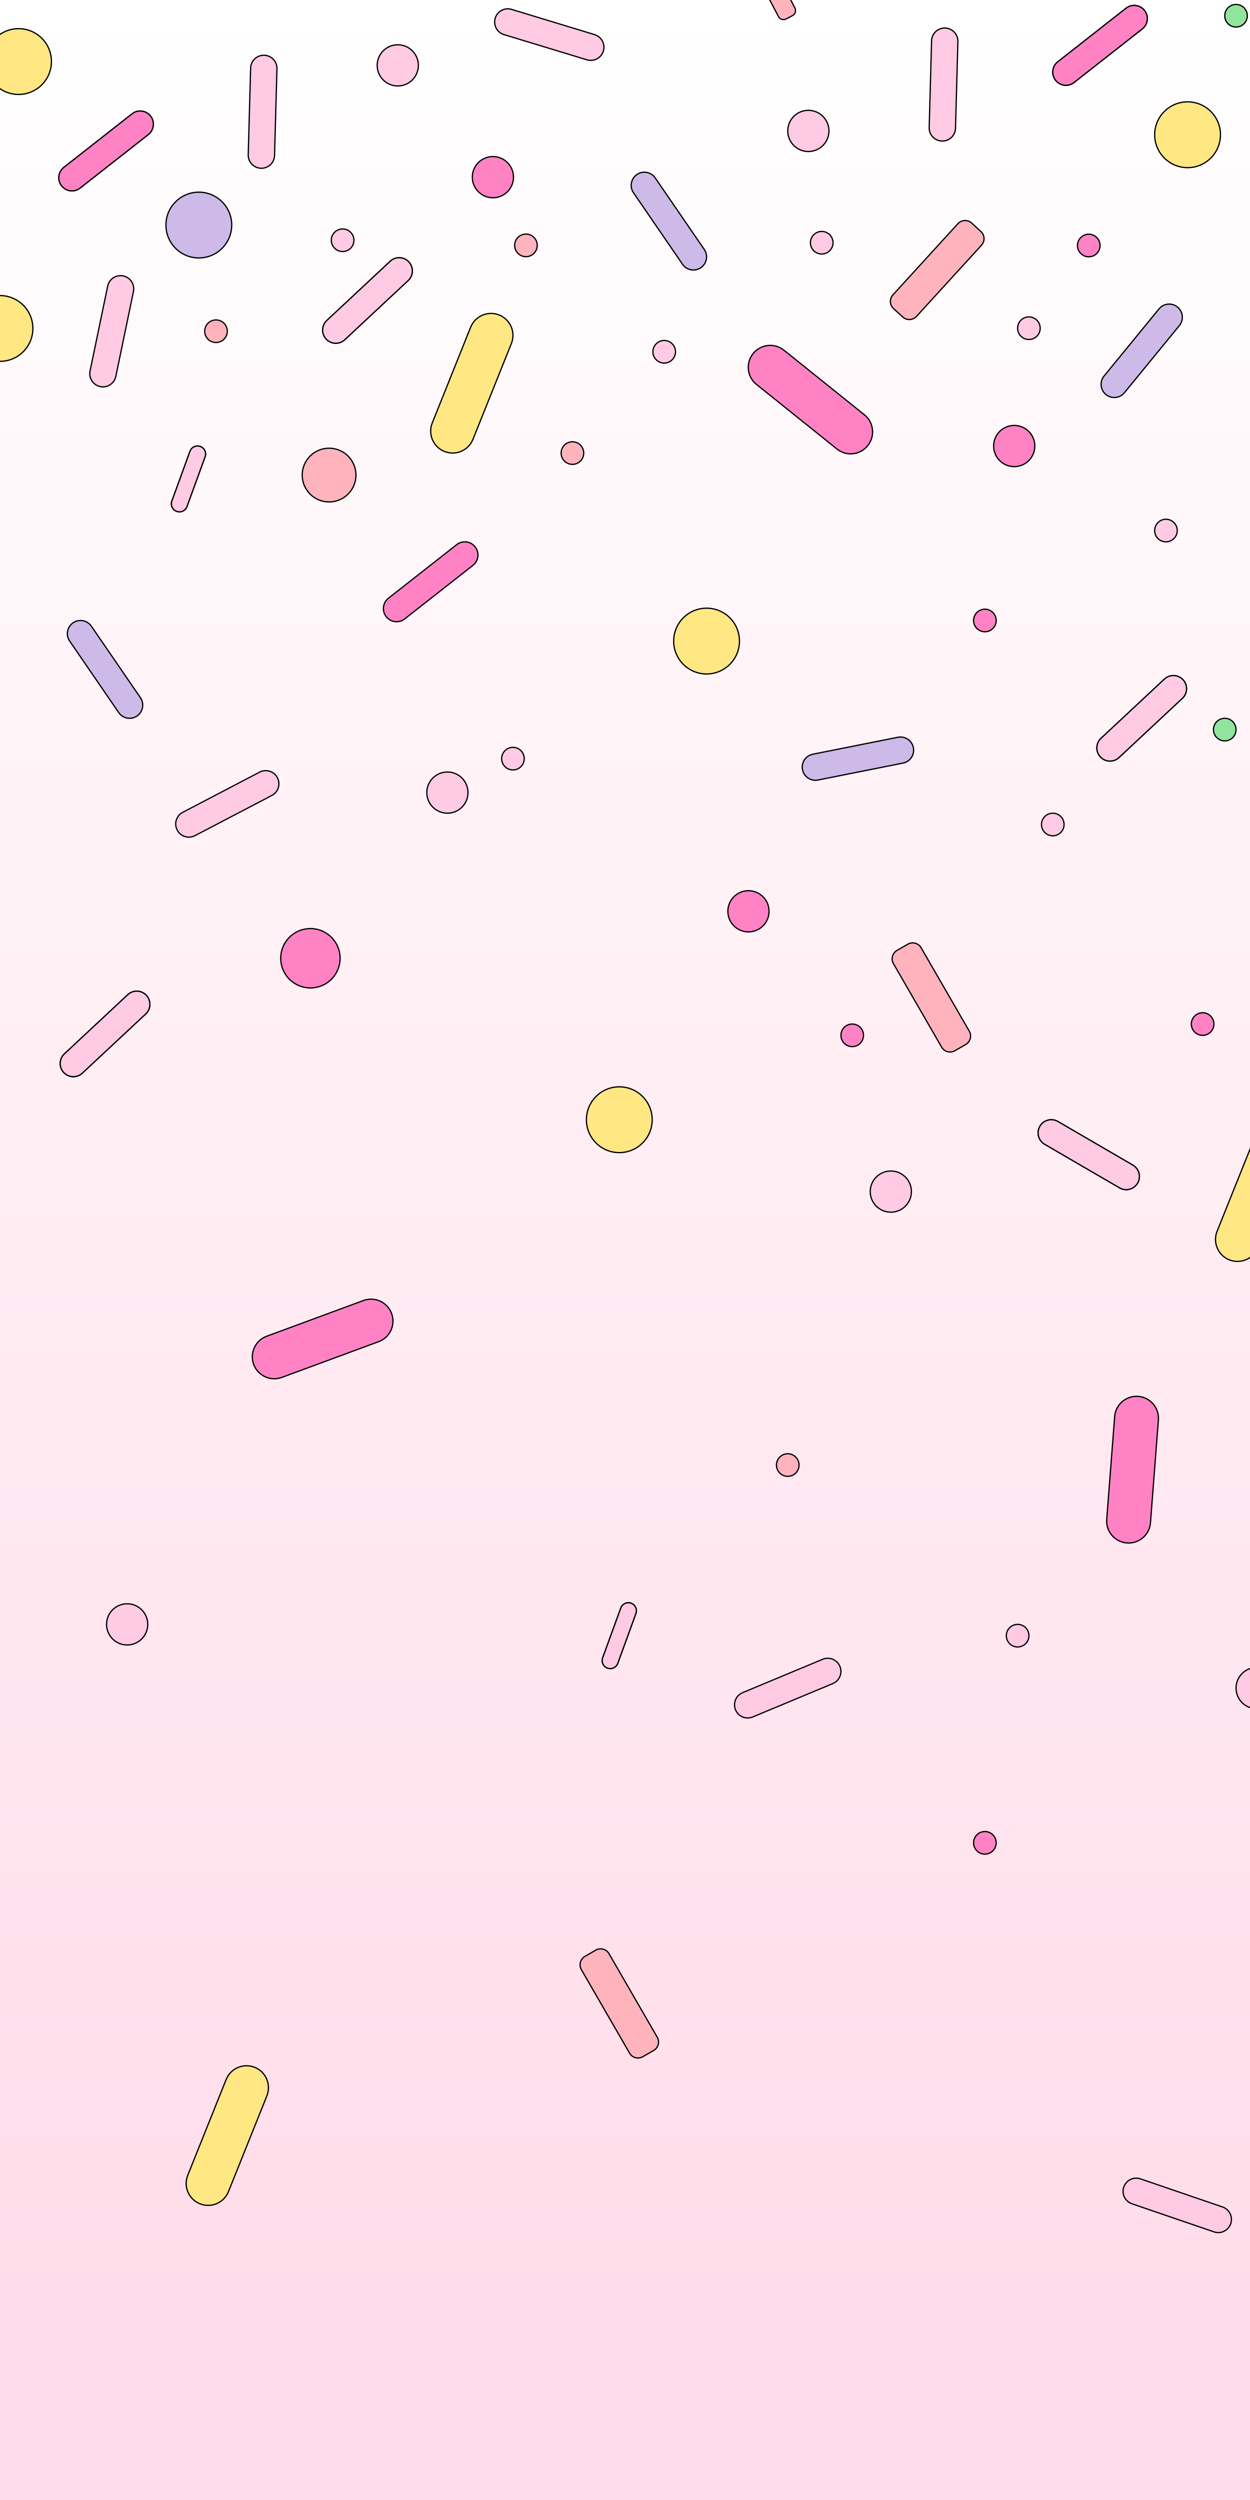 <?xml version="1.0" encoding="utf-8"?>
<!-- Generator: Adobe Illustrator 29.4.0, SVG Export Plug-In . SVG Version: 9.03 Build 0)  -->
<svg version="1.1" id="레이어_1" xmlns="http://www.w3.org/2000/svg" xmlns:xlink="http://www.w3.org/1999/xlink" x="0px"
	 y="0px" width="500px" height="1000px" viewBox="0 0 500 1000" enable-background="new 0 0 500 1000" xml:space="preserve">
<rect x="0" y="0" width="500" height="1000" fill="#333333" stroke="none"/>
<linearGradient id="SVGID_1_" gradientUnits="userSpaceOnUse" x1="249.993" y1="0" x2="249.993" y2="1116.978">
	<stop  offset="0" style="stop-color:#FFFFFF"/>
	<stop  offset="0.825" style="stop-color:#FFDCE9"/>
</linearGradient>
<rect x="-0.01" fill="url(#SVGID_1_)" width="500.01" height="1001.13"/>
<g>
	<circle fill="#FFB3BD" stroke="#000000" stroke-width="0.5" stroke-miterlimit="10" cx="228.97" cy="181.23" r="4.52"/>
	<g>
		<g>
			<path fill="#90E49D" stroke="#000000" stroke-width="0.5" stroke-miterlimit="10" d="M241.07,663.12l7.25-19.91
				c0.61-1.67,2.45-2.53,4.12-1.92c1.67,0.61,2.53,2.45,1.92,4.12l-7.25,19.91c-0.61,1.67-2.45,2.53-4.12,1.92
				S240.46,664.79,241.07,663.12z"/>
		</g>
		<g>
			<path fill="#FFCAE3" d="M241.07,663.12l7.25-19.91c0.61-1.67,2.45-2.53,4.12-1.92c1.67,0.61,2.53,2.45,1.92,4.12l-7.25,19.91
				c-0.61,1.67-2.45,2.53-4.12,1.92S240.46,664.79,241.07,663.12z"/>
		</g>
		<g>
			<path fill="none" stroke="#000000" stroke-width="0.5" stroke-miterlimit="10" d="M241.07,663.12l7.25-19.91
				c0.61-1.67,2.45-2.53,4.12-1.92c1.67,0.61,2.53,2.45,1.92,4.12l-7.25,19.91c-0.61,1.67-2.45,2.53-4.12,1.92
				S240.46,664.79,241.07,663.12z"/>
		</g>
	</g>
	<g>
		<g>
			<path fill="#90E49D" stroke="#000000" stroke-width="0.5" stroke-miterlimit="10" d="M68.75,200.42l7.25-19.91
				c0.61-1.67,2.45-2.53,4.12-1.92c1.67,0.61,2.53,2.45,1.92,4.12l-7.25,19.91c-0.61,1.67-2.45,2.53-4.12,1.92
				C69,203.94,68.14,202.09,68.75,200.42z"/>
		</g>
		<g>
			<path fill="#FFCAE3" d="M68.75,200.42l7.25-19.91c0.61-1.67,2.45-2.53,4.12-1.92c1.67,0.61,2.53,2.45,1.92,4.12l-7.25,19.91
				c-0.61,1.67-2.45,2.53-4.12,1.92C69,203.94,68.14,202.09,68.75,200.42z"/>
		</g>
		<g>
			<path fill="none" stroke="#000000" stroke-width="0.5" stroke-miterlimit="10" d="M68.75,200.42l7.25-19.91
				c0.61-1.67,2.45-2.53,4.12-1.92c1.67,0.61,2.53,2.45,1.92,4.12l-7.25,19.91c-0.61,1.67-2.45,2.53-4.12,1.92
				C69,203.94,68.14,202.09,68.75,200.42z"/>
		</g>
	</g>
	<g>
		<path fill="#FFCAE3" stroke="#000000" stroke-width="0.5" stroke-miterlimit="10" d="M108.73,318.19l-30.74,16.07
			c-2.58,1.35-5.76,0.35-7.11-2.23s-0.35-5.76,2.23-7.11l30.74-16.07c2.58-1.35,5.76-0.35,7.11,2.23S111.31,316.84,108.73,318.19z"
			/>
	</g>
	<circle fill="#FFE783" stroke="#000000" stroke-width="0.5" stroke-miterlimit="10" cx="-0.01" cy="131.38" r="13.16"/>
	<g>
		<path fill="#CDBAE8" stroke="#000000" stroke-width="0.5" stroke-miterlimit="10" d="M325.14,301.68l34.02-6.77
			c2.85-0.57,5.62,1.28,6.19,4.14c0.57,2.85-1.28,5.62-4.14,6.19l-34.02,6.77c-2.85,0.57-5.62-1.28-6.19-4.14
			C320.43,305.02,322.28,302.25,325.14,301.68z"/>
	</g>
	<g>
		<g>
			<path fill="#90E49D" stroke="#000000" stroke-width="0.5" stroke-miterlimit="10" d="M130.73,128.19l25.35-23.68
				c2.13-1.99,5.46-1.87,7.44,0.25c1.98,2.13,1.87,5.46-0.25,7.44l-25.35,23.68c-2.13,1.99-5.46,1.87-7.44-0.25
				S128.6,130.18,130.73,128.19z"/>
		</g>
		<g>
			<path fill="#FFCAE3" d="M130.73,128.19l25.35-23.68c2.13-1.99,5.46-1.87,7.44,0.25c1.98,2.13,1.87,5.46-0.25,7.44l-25.35,23.68
				c-2.13,1.99-5.46,1.87-7.44-0.25S128.6,130.18,130.73,128.19z"/>
		</g>
		<g>
			<path fill="none" stroke="#000000" stroke-width="0.5" stroke-miterlimit="10" d="M130.73,128.19l25.35-23.68
				c2.13-1.99,5.46-1.87,7.44,0.25c1.98,2.13,1.87,5.46-0.25,7.44l-25.35,23.68c-2.13,1.99-5.46,1.87-7.44-0.25
				S128.6,130.18,130.73,128.19z"/>
		</g>
	</g>
	<g>
		<g>
			<path fill="#90E49D" stroke="#000000" stroke-width="0.5" stroke-miterlimit="10" d="M423.16,448.6l29.98,17.45
				c2.51,1.46,3.36,4.69,1.9,7.2c-1.46,2.51-4.69,3.36-7.2,1.9l-29.98-17.45c-2.51-1.46-3.36-4.69-1.9-7.2
				C417.42,447.99,420.65,447.14,423.16,448.6z"/>
		</g>
		<g>
			<path fill="#FFCAE3" d="M423.16,448.6l29.98,17.45c2.51,1.46,3.36,4.69,1.9,7.2c-1.46,2.51-4.69,3.36-7.2,1.9l-29.98-17.45
				c-2.51-1.46-3.36-4.69-1.9-7.2C417.42,447.99,420.65,447.14,423.16,448.6z"/>
		</g>
		<g>
			<path fill="none" stroke="#000000" stroke-width="0.5" stroke-miterlimit="10" d="M423.16,448.6l29.98,17.45
				c2.51,1.46,3.36,4.69,1.9,7.2c-1.46,2.51-4.69,3.36-7.2,1.9l-29.98-17.45c-2.51-1.46-3.36-4.69-1.9-7.2
				C417.42,447.99,420.65,447.14,423.16,448.6z"/>
		</g>
	</g>
	<g>
		<g>
			<path fill="#90E49D" stroke="#000000" stroke-width="0.5" stroke-miterlimit="10" d="M25.75,421.56l25.35-23.68
				c2.13-1.99,5.46-1.87,7.44,0.25c1.98,2.13,1.87,5.46-0.25,7.44l-25.35,23.68c-2.13,1.99-5.46,1.87-7.44-0.25
				C23.51,426.87,23.62,423.54,25.75,421.56z"/>
		</g>
		<g>
			<path fill="#FFCAE3" d="M25.75,421.56l25.35-23.68c2.13-1.99,5.46-1.87,7.44,0.25c1.98,2.13,1.87,5.46-0.25,7.44l-25.35,23.68
				c-2.13,1.99-5.46,1.87-7.44-0.25C23.51,426.87,23.62,423.54,25.75,421.56z"/>
		</g>
		<g>
			<path fill="none" stroke="#000000" stroke-width="0.5" stroke-miterlimit="10" d="M25.75,421.56l25.35-23.68
				c2.13-1.99,5.46-1.87,7.44,0.25c1.98,2.13,1.87,5.46-0.25,7.44l-25.35,23.68c-2.13,1.99-5.46,1.87-7.44-0.25
				C23.51,426.87,23.62,423.54,25.75,421.56z"/>
		</g>
	</g>
	<g>
		<g>
			<path fill="#F77989" stroke="#000000" stroke-width="0.5" stroke-miterlimit="10" d="M25.54,66.95l27.29-21.42
				c2.29-1.8,5.6-1.4,7.39,0.89c1.8,2.29,1.4,5.6-0.89,7.39L32.04,75.23c-2.29,1.8-5.6,1.4-7.39-0.89
				C22.85,72.06,23.25,68.75,25.54,66.95z"/>
		</g>
		<g>
			<path fill="#FF83C4" d="M25.54,66.95l27.29-21.42c2.29-1.8,5.6-1.4,7.39,0.89c1.8,2.29,1.4,5.6-0.89,7.39L32.04,75.23
				c-2.29,1.8-5.6,1.4-7.39-0.89C22.85,72.06,23.25,68.75,25.54,66.95z"/>
		</g>
		<g>
			<path fill="none" stroke="#000000" stroke-width="0.5" stroke-miterlimit="10" d="M25.54,66.95l27.29-21.42
				c2.29-1.8,5.6-1.4,7.39,0.89c1.8,2.29,1.4,5.6-0.89,7.39L32.04,75.23c-2.29,1.8-5.6,1.4-7.39-0.89
				C22.85,72.06,23.25,68.75,25.54,66.95z"/>
		</g>
	</g>
	<g>
		<path fill="#FF83C4" stroke="#000000" stroke-width="0.5" stroke-miterlimit="10" d="M155.38,239.28l27.29-21.42
			c2.29-1.8,5.6-1.4,7.39,0.89c1.8,2.29,1.4,5.6-0.89,7.39l-27.29,21.42c-2.29,1.8-5.6,1.4-7.39-0.89
			C152.69,244.39,153.09,241.08,155.38,239.28z"/>
	</g>
	<g>
		<path fill="#FFCAE3" stroke="#000000" stroke-width="0.5" stroke-miterlimit="10" d="M36.02,148.41l7.05-33.96
			c0.59-2.85,3.38-4.68,6.23-4.08c2.85,0.59,4.68,3.38,4.08,6.23l-7.05,33.96c-0.59,2.85-3.38,4.68-6.23,4.08
			C37.26,154.04,35.43,151.25,36.02,148.41z"/>
	</g>
	<g>
		<path fill="#FFCAE3" stroke="#000000" stroke-width="0.5" stroke-miterlimit="10" d="M99.29,61.9l0.96-34.68
			c0.08-2.91,2.5-5.2,5.41-5.12c2.91,0.08,5.2,2.5,5.12,5.41l-0.96,34.68c-0.08,2.91-2.5,5.2-5.41,5.12
			C101.51,67.22,99.21,64.8,99.29,61.9z"/>
	</g>
	<g>
		<path fill="#FFCAE3" stroke="#000000" stroke-width="0.5" stroke-miterlimit="10" d="M204.65,3.76l33.19,10.09
			c2.78,0.85,4.35,3.79,3.51,6.57c-0.85,2.78-3.79,4.35-6.57,3.51l-33.19-10.09c-2.78-0.85-4.35-3.79-3.51-6.57
			S201.86,2.91,204.65,3.76z"/>
	</g>
	<g>
		<path fill="#FFE783" stroke="#000000" stroke-width="0.5" stroke-miterlimit="10" d="M172.9,169.18l15.36-38.3
			c1.8-4.5,6.91-6.68,11.41-4.88c4.5,1.8,6.68,6.91,4.88,11.41l-15.36,38.3c-1.8,4.5-6.91,6.68-11.41,4.88
			C173.29,178.79,171.1,173.68,172.9,169.18z"/>
	</g>
	<g>
		<path fill="#FFE783" stroke="#000000" stroke-width="0.5" stroke-miterlimit="10" d="M75.1,870.11l15.36-38.3
			c1.8-4.5,6.91-6.68,11.41-4.88c4.5,1.8,6.68,6.91,4.88,11.41l-15.36,38.3c-1.8,4.5-6.91,6.68-11.41,4.88
			C75.48,879.71,73.29,874.6,75.1,870.11z"/>
	</g>
	<circle fill="#CDBAE8" stroke="#000000" stroke-width="0.5" stroke-miterlimit="10" cx="79.53" cy="90.02" r="13.16"/>
	<circle fill="#FFB3BD" stroke="#000000" stroke-width="0.5" stroke-miterlimit="10" cx="131.63" cy="190.03" r="10.75"/>
	<circle fill="#FFCAE3" stroke="#000000" stroke-width="0.5" stroke-miterlimit="10" cx="159.11" cy="26.15" r="8.24"/>
	<circle fill="#FFCAE3" stroke="#000000" stroke-width="0.5" stroke-miterlimit="10" cx="50.86" cy="649.75" r="8.24"/>
	<circle fill="#FF83C4" stroke="#000000" stroke-width="0.5" stroke-miterlimit="10" cx="197.16" cy="70.86" r="8.24"/>
	<circle fill="#FFE783" stroke="#000000" stroke-width="0.5" stroke-miterlimit="10" cx="7.42" cy="24.62" r="13.16"/>
	<circle fill="#FFB3BD" stroke="#000000" stroke-width="0.5" stroke-miterlimit="10" cx="210.38" cy="98.15" r="4.52"/>
	<circle fill="#FFB3BD" stroke="#000000" stroke-width="0.5" stroke-miterlimit="10" cx="86.4" cy="132.49" r="4.52"/>
	<circle fill="#FFCAE3" stroke="#000000" stroke-width="0.5" stroke-miterlimit="10" cx="137.05" cy="96.1" r="4.52"/>
	<circle fill="#FFCAE3" stroke="#000000" stroke-width="0.5" stroke-miterlimit="10" cx="205.18" cy="303.46" r="4.52"/>
	<g>
		<path fill="#FFCAE3" stroke="#000000" stroke-width="0.5" stroke-miterlimit="10" d="M333.13,673.43l-32.02,13.35
			c-2.68,1.12-5.77-0.15-6.89-2.83s0.15-5.77,2.83-6.89l32.02-13.35c2.68-1.12,5.77,0.15,6.89,2.83S335.82,672.31,333.13,673.43z"/>
	</g>
	<g>
		<path fill="#FF83C4" stroke="#000000" stroke-width="0.5" stroke-miterlimit="10" d="M442.69,607.77l3.17-41.14
			c0.37-4.83,4.59-8.45,9.42-8.08c4.83,0.37,8.45,4.59,8.08,9.42l-3.17,41.14c-0.37,4.83-4.59,8.45-9.42,8.08
			C445.93,616.82,442.32,612.6,442.69,607.77z"/>
	</g>
	<circle fill="#FF83C4" stroke="#000000" stroke-width="0.5" stroke-miterlimit="10" cx="124.16" cy="383.3" r="11.88"/>
	<circle fill="#FF83C4" stroke="#000000" stroke-width="0.5" stroke-miterlimit="10" cx="393.95" cy="737.13" r="4.52"/>
	<circle fill="#FFB3BD" stroke="#000000" stroke-width="0.5" stroke-miterlimit="10" cx="315.1" cy="586.02" r="4.52"/>
	<circle fill="#FFCAE3" stroke="#000000" stroke-width="0.5" stroke-miterlimit="10" cx="407.05" cy="654.27" r="4.52"/>
	<circle fill="#90E49D" stroke="#000000" stroke-width="0.5" stroke-miterlimit="10" cx="494.41" cy="6.3" r="4.52"/>
	<circle fill="#FFCAE3" stroke="#000000" stroke-width="0.5" stroke-miterlimit="10" cx="466.38" cy="212.22" r="4.52"/>
	<circle fill="#FFCAE3" stroke="#000000" stroke-width="0.5" stroke-miterlimit="10" cx="421.11" cy="329.8" r="4.52"/>
	<g>
		<path fill="#CDBAE8" stroke="#000000" stroke-width="0.5" stroke-miterlimit="10" d="M273.02,105.72l-19.62-28.6
			c-1.65-2.4-1.03-5.68,1.36-7.32s5.68-1.03,7.32,1.36l19.62,28.6c1.65,2.4,1.03,5.68-1.36,7.32S274.66,108.12,273.02,105.72z"/>
	</g>
	<g>
		<path fill="#CDBAE8" stroke="#000000" stroke-width="0.5" stroke-miterlimit="10" d="M47.49,285.04l-19.62-28.6
			c-1.65-2.4-1.03-5.68,1.36-7.32c2.4-1.64,5.68-1.03,7.32,1.36l19.62,28.6c1.65,2.4,1.03,5.68-1.36,7.32
			C52.41,288.04,49.13,287.43,47.49,285.04z"/>
	</g>
	<g>
		<path fill="#CDBAE8" stroke="#000000" stroke-width="0.5" stroke-miterlimit="10" d="M471.75,130.23l-21.97,26.84
			c-1.84,2.25-5.16,2.58-7.41,0.74c-2.25-1.84-2.58-5.16-0.74-7.41l21.97-26.84c1.84-2.25,5.16-2.58,7.41-0.74
			S473.59,127.98,471.75,130.23z"/>
	</g>
	<g>
		<g>
			<path fill="#90E49D" stroke="#000000" stroke-width="0.5" stroke-miterlimit="10" d="M472.95,279.33l-25.35,23.68
				c-2.13,1.99-5.46,1.87-7.44-0.25s-1.87-5.46,0.25-7.44l25.35-23.68c2.13-1.99,5.46-1.87,7.44,0.25
				C475.19,274.01,475.08,277.35,472.95,279.33z"/>
		</g>
		<g>
			<path fill="#FFCAE3" d="M472.95,279.33l-25.35,23.68c-2.13,1.99-5.46,1.87-7.44-0.25s-1.87-5.46,0.25-7.44l25.35-23.68
				c2.13-1.99,5.46-1.87,7.44,0.25C475.19,274.01,475.08,277.35,472.95,279.33z"/>
		</g>
		<g>
			<path fill="none" stroke="#000000" stroke-width="0.5" stroke-miterlimit="10" d="M472.95,279.33l-25.35,23.68
				c-2.13,1.99-5.46,1.87-7.44-0.25s-1.87-5.46,0.25-7.44l25.35-23.68c2.13-1.99,5.46-1.87,7.44,0.25
				C475.19,274.01,475.08,277.35,472.95,279.33z"/>
		</g>
	</g>
	<g>
		<g>
			<path fill="#F77989" stroke="#000000" stroke-width="0.5" stroke-miterlimit="10" d="M456.91,11.57l-27.29,21.42
				c-2.29,1.8-5.6,1.4-7.39-0.89c-1.8-2.29-1.4-5.6,0.89-7.39l27.29-21.42c2.29-1.8,5.6-1.4,7.39,0.89
				C459.6,6.46,459.2,9.77,456.91,11.57z"/>
		</g>
		<g>
			<path fill="#FF83C4" d="M456.91,11.57l-27.29,21.42c-2.29,1.8-5.6,1.4-7.39-0.89c-1.8-2.29-1.4-5.6,0.89-7.39l27.29-21.42
				c2.29-1.8,5.6-1.4,7.39,0.89C459.6,6.46,459.2,9.77,456.91,11.57z"/>
		</g>
		<g>
			<path fill="none" stroke="#000000" stroke-width="0.5" stroke-miterlimit="10" d="M456.91,11.57l-27.29,21.42
				c-2.29,1.8-5.6,1.4-7.39-0.89c-1.8-2.29-1.4-5.6,0.89-7.39l27.29-21.42c2.29-1.8,5.6-1.4,7.39,0.89
				C459.6,6.46,459.2,9.77,456.91,11.57z"/>
		</g>
	</g>
	<g>
		<path fill="#FFCAE3" stroke="#000000" stroke-width="0.5" stroke-miterlimit="10" d="M383.16,16.62L382.2,51.3
			c-0.08,2.91-2.5,5.2-5.41,5.12c-2.91-0.08-5.2-2.5-5.12-5.41l0.96-34.68c0.08-2.91,2.5-5.2,5.41-5.12
			C380.94,11.3,383.24,13.72,383.16,16.62z"/>
	</g>
	<g>
		<path fill="#FFCAE3" stroke="#000000" stroke-width="0.5" stroke-miterlimit="10" d="M485.6,892.75l-32.82-11.24
			c-2.75-0.94-4.22-3.94-3.27-6.69c0.94-2.75,3.94-4.22,6.69-3.27l32.82,11.24c2.75,0.94,4.22,3.94,3.27,6.69
			C491.35,892.23,488.35,893.7,485.6,892.75z"/>
	</g>
	<g>
		<path fill="#FFE783" stroke="#000000" stroke-width="0.5" stroke-miterlimit="10" d="M518.48,460.76l-15.36,38.3
			c-1.8,4.5-6.91,6.68-11.41,4.88c-4.5-1.8-6.68-6.91-4.88-11.41l15.36-38.3c1.8-4.5,6.91-6.68,11.41-4.88
			C518.1,451.15,520.29,456.26,518.48,460.76z"/>
	</g>
	<g>
		<path fill="#FF83C4" stroke="#000000" stroke-width="0.5" stroke-miterlimit="10" d="M334.77,179.6l-32.18-25.83
			c-3.78-3.03-4.38-8.56-1.35-12.34c3.03-3.78,8.56-4.38,12.34-1.35l32.18,25.83c3.78,3.03,4.38,8.56,1.35,12.34
			C344.07,182.04,338.54,182.64,334.77,179.6z"/>
	</g>
	<g>
		<path fill="#FF83C4" stroke="#000000" stroke-width="0.5" stroke-miterlimit="10" d="M151.45,536.67l-38.71,14.29
			c-4.55,1.68-9.59-0.65-11.27-5.19s0.65-9.59,5.19-11.27l38.71-14.29c4.55-1.68,9.59,0.65,11.27,5.19
			C158.32,529.95,156,534.99,151.45,536.67z"/>
	</g>
	<circle fill="#FFCAE3" stroke="#000000" stroke-width="0.5" stroke-miterlimit="10" cx="323.34" cy="52.37" r="8.24"/>
	<circle fill="#FFCAE3" stroke="#000000" stroke-width="0.5" stroke-miterlimit="10" cx="502.66" cy="675.24" r="8.24"/>
	<circle fill="#FFCAE3" stroke="#000000" stroke-width="0.5" stroke-miterlimit="10" cx="356.33" cy="476.64" r="8.24"/>
	<circle fill="#FFCAE3" stroke="#000000" stroke-width="0.5" stroke-miterlimit="10" cx="178.96" cy="317.04" r="8.24"/>
	<circle fill="#FF83C4" stroke="#000000" stroke-width="0.5" stroke-miterlimit="10" cx="435.5" cy="98.2" r="4.52"/>
	<circle fill="#FF83C4" stroke="#000000" stroke-width="0.5" stroke-miterlimit="10" cx="340.89" cy="414.13" r="4.52"/>
	<circle fill="#FF83C4" stroke="#000000" stroke-width="0.5" stroke-miterlimit="10" cx="481.05" cy="409.62" r="4.52"/>
	<circle fill="#FF83C4" stroke="#000000" stroke-width="0.5" stroke-miterlimit="10" cx="393.95" cy="248.19" r="4.52"/>
	<circle fill="#FFE783" stroke="#000000" stroke-width="0.5" stroke-miterlimit="10" cx="475.03" cy="53.9" r="13.16"/>
	<circle fill="#FFE783" stroke="#000000" stroke-width="0.5" stroke-miterlimit="10" cx="247.72" cy="447.89" r="13.16"/>
	<circle fill="#FF83C4" stroke="#000000" stroke-width="0.5" stroke-miterlimit="10" cx="299.38" cy="364.52" r="8.24"/>
	<circle fill="#FFCAE3" stroke="#000000" stroke-width="0.5" stroke-miterlimit="10" cx="411.56" cy="131.28" r="4.52"/>
	<circle fill="#90E49D" stroke="#000000" stroke-width="0.5" stroke-miterlimit="10" cx="489.9" cy="291.84" r="4.52"/>
	<circle fill="#FFCAE3" stroke="#000000" stroke-width="0.5" stroke-miterlimit="10" cx="328.69" cy="97.09" r="4.52"/>
	<circle fill="#FFCAE3" stroke="#000000" stroke-width="0.5" stroke-miterlimit="10" cx="265.68" cy="140.71" r="4.52"/>
	<circle fill="#FFE783" stroke="#000000" stroke-width="0.5" stroke-miterlimit="10" cx="282.63" cy="256.43" r="13.16"/>
	<circle fill="#FF83C4" stroke="#000000" stroke-width="0.5" stroke-miterlimit="10" cx="405.69" cy="178.41" r="8.24"/>
	<path fill="#FFB3BD" stroke="#000000" stroke-width="0.5" stroke-miterlimit="10" d="M307.58-16.69l10.39,19.88
		c0.58,1.11,0.15,2.47-0.96,3.05l-2.58,1.35c-1.11,0.58-2.47,0.15-3.05-0.96L301-13.25c-0.58-1.11-0.15-2.47,0.96-3.05l2.58-1.35
		C305.64-18.22,307-17.79,307.58-16.69z"/>
	<path fill="#FFB3BD" stroke="#000000" stroke-width="0.5" stroke-miterlimit="10" d="M392.6,98.08l-26,28.48
		c-1.45,1.58-3.9,1.7-5.49,0.25l-3.69-3.37c-1.58-1.45-1.7-3.9-0.25-5.49l26-28.48c1.45-1.58,3.9-1.7,5.49-0.25l3.69,3.37
		C393.94,94.04,394.05,96.49,392.6,98.08z"/>
	<path fill="#FFB3BD" stroke="#000000" stroke-width="0.5" stroke-miterlimit="10" d="M376.66,418.87l-19.28-33.39
		c-1.07-1.86-0.44-4.23,1.42-5.31l4.33-2.5c1.86-1.07,4.23-0.44,5.31,1.42l19.28,33.39c1.07,1.86,0.44,4.23-1.42,5.31l-4.33,2.5
		C380.11,421.36,377.73,420.73,376.66,418.87z"/>
	<path fill="#FFB3BD" stroke="#000000" stroke-width="0.5" stroke-miterlimit="10" d="M251.83,821.26l-19.28-33.39
		c-1.07-1.86-0.44-4.23,1.42-5.31l4.33-2.5c1.86-1.07,4.23-0.44,5.31,1.42l19.28,33.39c1.07,1.86,0.44,4.23-1.42,5.31l-4.33,2.5
		C255.28,823.76,252.9,823.12,251.83,821.26z"/>
</g>
</svg>
